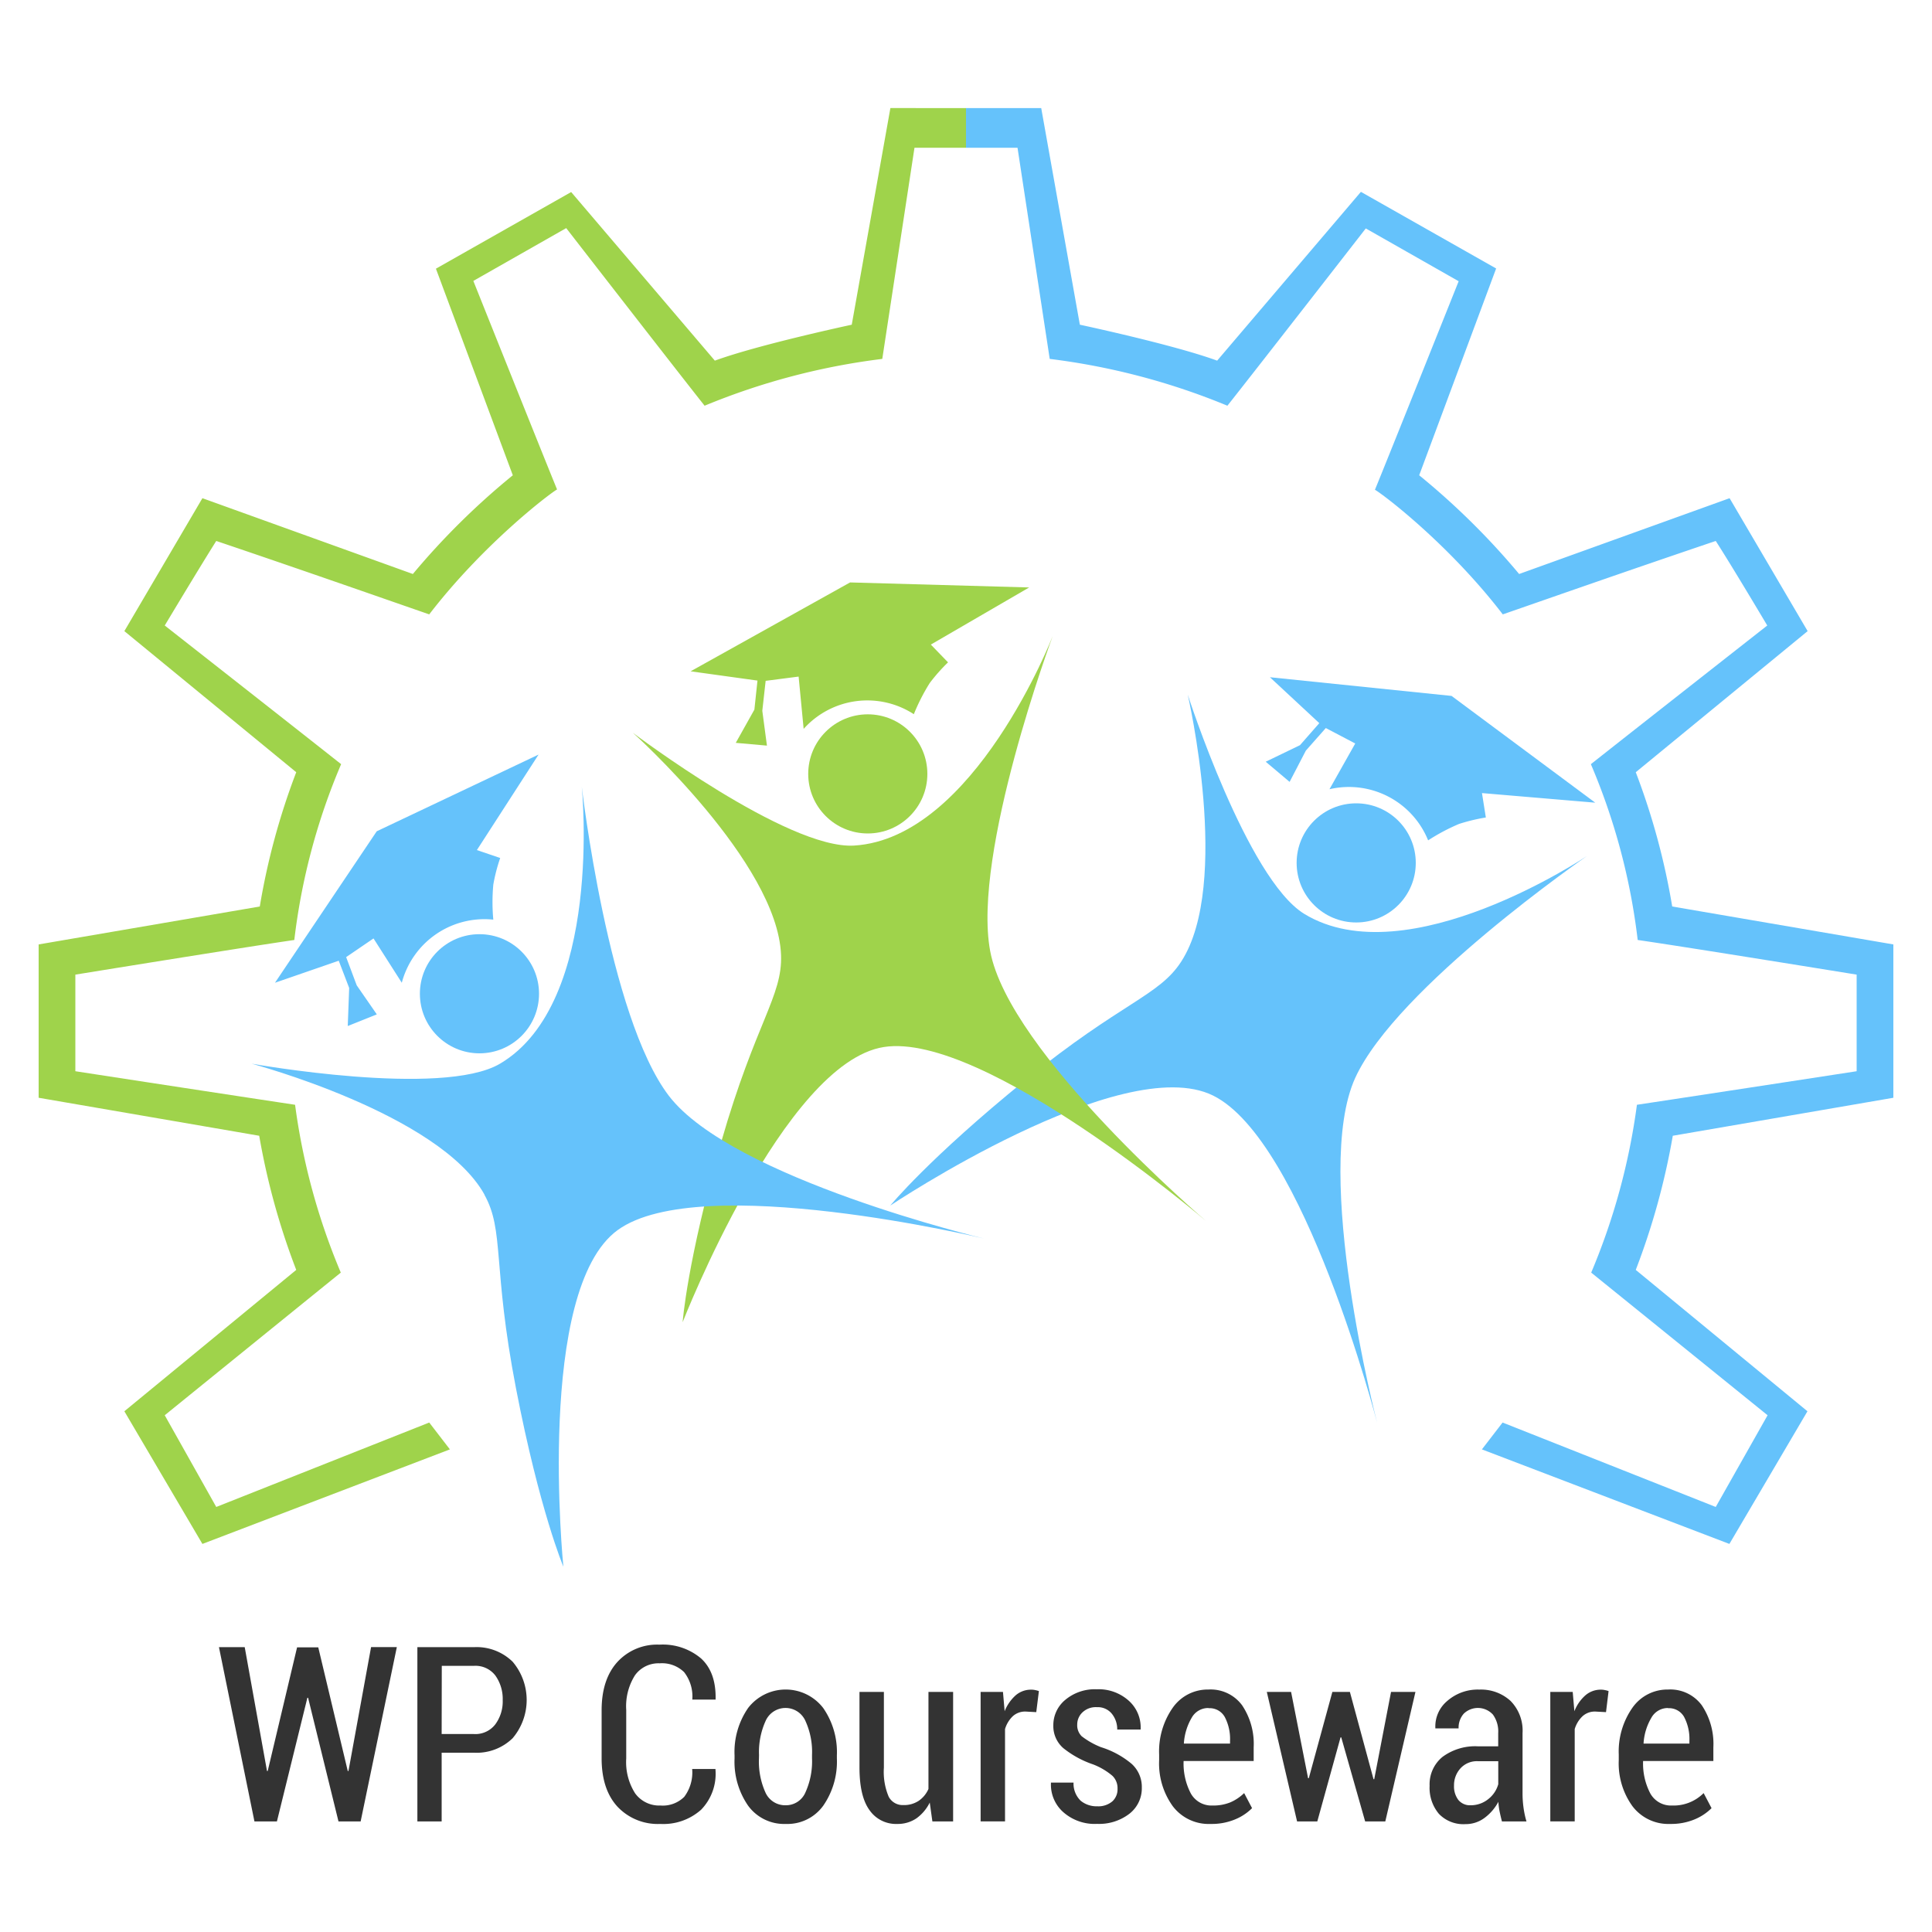 <svg id="Layer_1" data-name="Layer 1" xmlns="http://www.w3.org/2000/svg" viewBox="0 0 300 300"><defs><style>.cls-1,.cls-2{fill:#65c2fb;}.cls-1,.cls-3{fill-rule:evenodd;}.cls-3,.cls-4{fill:#9fd34b;}.cls-5{fill:#333;}</style></defs><g id="Blue-Student"><path id="Shape" class="cls-1" d="M159.2,167.74c15-12.17,20.76-13.06,24.23-18.44,7.8-12.07,1-41.44,1-41.44s9.21,28.6,18.1,34.05c16,9.76,43.91-9,43.91-9s-29.57,20.38-36,34.46c-6.71,14.71,3.4,53.56,3.4,53.56s-11.34-43.86-25.49-50.82-50.11,17.09-50.11,17.09,6-7.34,21-19.5Z"/><circle id="Oval" class="cls-2" cx="210.59" cy="133.99" r="9.25"/><path id="Path-2" class="cls-1" d="M225.38,108.06l-28.19-2.9,7.67,7.13-3,3.42-5.32,2.57,3.71,3.13,2.52-4.85,3.1-3.51,4.57,2.4-4,7.1a13.27,13.27,0,0,1,15.32,7.94,31,31,0,0,1,4.8-2.55,28.16,28.16,0,0,1,4.16-1l-.6-3.79,17.59,1.49-22.33-16.59Z"/></g><g id="Green-Student"><path id="Blue-Student-2" data-name="Blue-Student" class="cls-3" d="M112,177.29c5.35-18.59,9.52-22.6,9.28-29-.53-14.36-23-34.5-23-34.5s24,18.15,34.35,17.51c18.67-1.15,30.83-32.52,30.83-32.52s-12.53,33.65-9.71,48.88c2.94,15.89,33.5,41.92,33.5,41.92s-34.45-29.43-50-27S106,205.31,106,205.31s.67-9.42,6-28Z"/><circle id="Oval-2" data-name="Oval" class="cls-4" cx="134.75" cy="120.17" r="9.25"/><path id="Path-2-2" data-name="Path-2" class="cls-3" d="M132,90.44l-24.76,13.8,10.38,1.44-.48,4.51-2.89,5.16,4.84.43-.72-5.41.52-4.65,5.12-.66.78,8.12a13.27,13.27,0,0,1,17.11-2.28,30.48,30.48,0,0,1,2.47-4.84,27.36,27.36,0,0,1,2.84-3.21l-2.67-2.76,15.27-8.87L132,90.44Z"/></g><g id="Blue-Student-3" data-name="Blue-Student"><path id="Shape-2" data-name="Shape" class="cls-1" d="M75.22,185.48c-7-12.55-36.14-20.31-36.14-20.31s29.58,5.3,38.56,0c16.11-9.5,12.7-43,12.7-43s4.11,35.67,13.53,48c9.84,12.83,48.89,22.14,48.89,22.14S108.7,181.73,95.92,191s-8.44,52.27-8.44,52.27-3.69-8.7-7.36-27.7-1.78-24.46-4.9-30.05Z"/><circle id="Oval-3" data-name="Oval" class="cls-2" cx="74.45" cy="154.31" r="9.25"/><path id="Path-2-3" data-name="Path-2" class="cls-1" d="M58.5,129.08,42.7,152.6l9.9-3.42,1.62,4.23L54,159.32l4.51-1.81L55.39,153l-1.64-4.38L58,145.72l4.39,6.88a13.28,13.28,0,0,1,14.21-9.8,29.69,29.69,0,0,1,0-5.43,26.59,26.59,0,0,1,1.07-4.14L74.05,132l9.58-14.83L58.5,129.08Z"/></g><path id="Green-Gear" class="cls-3" d="M111,56,88.69,29.82l-21,11.9L79.63,73.8A114.13,114.13,0,0,0,64.11,89.13L31.43,77.36,19.31,98,46,119.91a108,108,0,0,0-5.66,20.85L6,146.65v23.81l34.25,5.9A110.25,110.25,0,0,0,46,197.19L19.31,219.14l12.12,20.6,38.43-14.68s-3.21-4.17-3.21-4.17L33.58,234l-8-14.24S46,203.2,52.92,197.61a101.28,101.28,0,0,1-7.1-26.06c-14.69-2.22-34.12-5.21-34.12-5.21v-15s26.38-4.28,34-5.38a99.1,99.1,0,0,1,7.27-27.3c-8.79-6.94-27.39-21.53-27.39-21.53S31.05,88,33.58,84c13.77,4.65,28,9.65,33.07,11.4C75,84.55,85.17,76.77,86.5,76c-1.82-4.41-13-32.38-13-32.38l14.42-8.2S105.11,57.58,109.41,63A106.13,106.13,0,0,1,137,55.73l5-32.79h8l0-6.16H138.26l-6,33.64S117.8,53.51,111,56Z"/><path id="Blue-Gear" class="cls-1" d="M189,56l22.32-26.21,21,11.9L220.37,73.8a114.13,114.13,0,0,1,15.52,15.33l32.68-11.77L280.69,98,254,119.91a108,108,0,0,1,5.66,20.85L294,146.65v23.81l-34.25,5.9A110.25,110.25,0,0,1,254,197.19l26.66,21.95-12.12,20.6-38.43-14.68s3.21-4.17,3.21-4.17L266.42,234l8.05-14.24S254,203.2,247.08,197.61a101.28,101.28,0,0,0,7.1-26.06c14.69-2.22,34.12-5.21,34.12-5.21v-15s-26.38-4.28-34-5.38a99.1,99.1,0,0,0-7.27-27.3c8.79-6.94,27.39-21.53,27.39-21.53S269,88,266.42,84c-13.77,4.65-28,9.65-33.07,11.4-8.3-10.82-18.52-18.6-19.85-19.35,1.82-4.41,13-32.38,13-32.38l-14.42-8.2S194.89,57.58,190.59,63A106.13,106.13,0,0,0,163,55.73l-5-32.79h-8l0-6.16h11.68l6,33.64S182.2,53.51,189,56Z"/><path class="cls-5" d="M54,275h.11l3.51-19.24h4L56,282.83H52.56l-4.72-19.2h-.11L43,282.83H39.51L34,255.77h4L41.46,275h.11l4.56-19.2h3.29Z"/><path class="cls-5" d="M68.58,272.16v10.67H64.81V255.77H73.6a8,8,0,0,1,6,2.26,9.18,9.18,0,0,1,0,11.88,8,8,0,0,1-6,2.25Zm0-2.9h5a3.89,3.89,0,0,0,3.32-1.49A6,6,0,0,0,78.06,264a6.26,6.26,0,0,0-1.13-3.81,3.89,3.89,0,0,0-3.33-1.52h-5Z"/><path class="cls-5" d="M111.1,274.69l0,.11a8,8,0,0,1-2.23,6.21,8.8,8.8,0,0,1-6.34,2.21,8.6,8.6,0,0,1-6.63-2.66q-2.47-2.67-2.48-7.49v-7.5c0-3.2.82-5.7,2.44-7.49a8.36,8.36,0,0,1,6.54-2.7,9.19,9.19,0,0,1,6.47,2.15q2.32,2.14,2.25,6.27l0,.11H107.5a6.13,6.13,0,0,0-1.27-4.26,4.91,4.91,0,0,0-3.79-1.37,4.48,4.48,0,0,0-3.85,1.87,9,9,0,0,0-1.35,5.36v7.56a9,9,0,0,0,1.39,5.41,4.62,4.62,0,0,0,3.94,1.88,4.72,4.72,0,0,0,3.68-1.35,6.3,6.3,0,0,0,1.23-4.32Z"/><path class="cls-5" d="M114.06,272.55a12,12,0,0,1,2.11-7.34,7.36,7.36,0,0,1,11.65,0,12,12,0,0,1,2.13,7.34v.51a12,12,0,0,1-2.12,7.33,6.85,6.85,0,0,1-5.8,2.83,6.92,6.92,0,0,1-5.86-2.83,12,12,0,0,1-2.11-7.33Zm3.79.51a11.67,11.67,0,0,0,1,5.26,3.35,3.35,0,0,0,3.15,2,3.29,3.29,0,0,0,3.09-2.05,11.65,11.65,0,0,0,1-5.25v-.51a11.54,11.54,0,0,0-1-5.23,3.38,3.38,0,0,0-6.23,0,11.68,11.68,0,0,0-1,5.23Z"/><path class="cls-5" d="M144.37,279.9a6.6,6.6,0,0,1-2.08,2.46,5.14,5.14,0,0,1-2.94.86,5,5,0,0,1-4.33-2.14q-1.56-2.13-1.56-6.63V262.72h3.79v11.77A9.86,9.86,0,0,0,138,279a2.45,2.45,0,0,0,2.27,1.29,4.12,4.12,0,0,0,2.37-.65,4.33,4.33,0,0,0,1.53-1.85V262.72H148v20.11h-3.22Z"/><path class="cls-5" d="M160.91,265.86l-1.64-.09a2.84,2.84,0,0,0-2,.72,4.51,4.51,0,0,0-1.21,2v14.33h-3.79V262.72h3.47l.26,3a6.53,6.53,0,0,1,1.71-2.47,3.63,3.63,0,0,1,2.4-.88,2.84,2.84,0,0,1,.66.07,3.63,3.63,0,0,1,.55.15Z"/><path class="cls-5" d="M173.53,277.76a2.67,2.67,0,0,0-.78-2,10.47,10.47,0,0,0-3-1.78,15.17,15.17,0,0,1-4.65-2.54,4.53,4.53,0,0,1-1.54-3.54,5.08,5.08,0,0,1,1.86-3.95,7.14,7.14,0,0,1,4.87-1.64,7,7,0,0,1,5,1.79,5.55,5.55,0,0,1,1.83,4.34l0,.12h-3.64a3.8,3.8,0,0,0-.85-2.47,2.8,2.8,0,0,0-2.29-1,3,3,0,0,0-2.26.81,2.59,2.59,0,0,0-.81,1.89,2.4,2.4,0,0,0,.69,1.81,12.26,12.26,0,0,0,3,1.7,13.74,13.74,0,0,1,4.75,2.58,4.81,4.81,0,0,1,1.59,3.68,5,5,0,0,1-1.93,4.08,7.69,7.69,0,0,1-5,1.57,7.36,7.36,0,0,1-5.33-1.88,5.69,5.69,0,0,1-1.85-4.42l0-.11h3.51a3.69,3.69,0,0,0,1.11,2.82,3.89,3.89,0,0,0,2.57.86,3.36,3.36,0,0,0,2.35-.77A2.53,2.53,0,0,0,173.53,277.76Z"/><path class="cls-5" d="M188,283.22a7,7,0,0,1-5.89-2.75,11.34,11.34,0,0,1-2.12-7.15v-.88a11.82,11.82,0,0,1,2.11-7.26,6.63,6.63,0,0,1,5.54-2.83,6.07,6.07,0,0,1,5.23,2.44,10.75,10.75,0,0,1,1.8,6.54v2.12H183.79a10,10,0,0,0,1.1,5,3.67,3.67,0,0,0,3.4,1.91,7,7,0,0,0,2.75-.49,7.12,7.12,0,0,0,2.15-1.44l1.23,2.34a8,8,0,0,1-2.65,1.75A9.41,9.41,0,0,1,188,283.22Zm-.36-18a2.93,2.93,0,0,0-2.6,1.52,9,9,0,0,0-1.21,4H191v-.43a7.35,7.35,0,0,0-.81-3.68A2.68,2.68,0,0,0,187.67,265.25Z"/><path class="cls-5" d="M213.28,276.27h.11L216,262.72h3.79l-4.68,20.11h-3.13l-3.71-13.05h-.11l-3.61,13.05h-3.14l-4.7-20.11h3.77l2.64,13.4h.11l3.66-13.4h2.72Z"/><path class="cls-5" d="M233.22,282.83c-.16-.61-.28-1.15-.38-1.63a9.82,9.82,0,0,1-.17-1.42,7.54,7.54,0,0,1-2.11,2.47,4.89,4.89,0,0,1-3,1,5.26,5.26,0,0,1-4.13-1.6,6.27,6.27,0,0,1-1.44-4.36,5.48,5.48,0,0,1,2-4.48,8.53,8.53,0,0,1,5.56-1.64h3.09v-2.06a4.46,4.46,0,0,0-.82-2.87,3.16,3.16,0,0,0-4.53-.14,3.29,3.29,0,0,0-.8,2.28l-3.61,0,0-.11a5.14,5.14,0,0,1,1.83-4.13,7.17,7.17,0,0,1,5-1.78,6.77,6.77,0,0,1,4.85,1.76,6.56,6.56,0,0,1,1.86,5v9.33a16.27,16.27,0,0,0,.15,2.23,14.18,14.18,0,0,0,.46,2.15Zm-4.86-2.51a4.3,4.3,0,0,0,2.73-.95,4.46,4.46,0,0,0,1.56-2.32v-3.57h-3.14a3.44,3.44,0,0,0-2.73,1.11,3.87,3.87,0,0,0-1,2.67,3.45,3.45,0,0,0,.67,2.23A2.32,2.32,0,0,0,228.36,280.32Z"/><path class="cls-5" d="M249.38,265.86l-1.64-.09a2.84,2.84,0,0,0-2,.72,4.52,4.52,0,0,0-1.22,2v14.33h-3.79V262.72h3.48l.26,3a6.32,6.32,0,0,1,1.71-2.47,3.62,3.62,0,0,1,2.39-.88,2.73,2.73,0,0,1,.66.07,3.33,3.33,0,0,1,.55.15Z"/><path class="cls-5" d="M259.37,283.22a7,7,0,0,1-5.88-2.75,11.35,11.35,0,0,1-2.13-7.15v-.88a11.82,11.82,0,0,1,2.12-7.26,6.63,6.63,0,0,1,5.54-2.83,6.07,6.07,0,0,1,5.23,2.44,10.75,10.75,0,0,1,1.8,6.54v2.12H255.14a10,10,0,0,0,1.1,5,3.67,3.67,0,0,0,3.39,1.91,6.59,6.59,0,0,0,4.91-1.93l1.23,2.34a8.15,8.15,0,0,1-2.65,1.75A9.46,9.46,0,0,1,259.37,283.22Zm-.35-18a2.93,2.93,0,0,0-2.6,1.52,8.88,8.88,0,0,0-1.21,4h7.12v-.43a7.35,7.35,0,0,0-.81-3.68A2.68,2.68,0,0,0,259,265.25Z"/></svg>